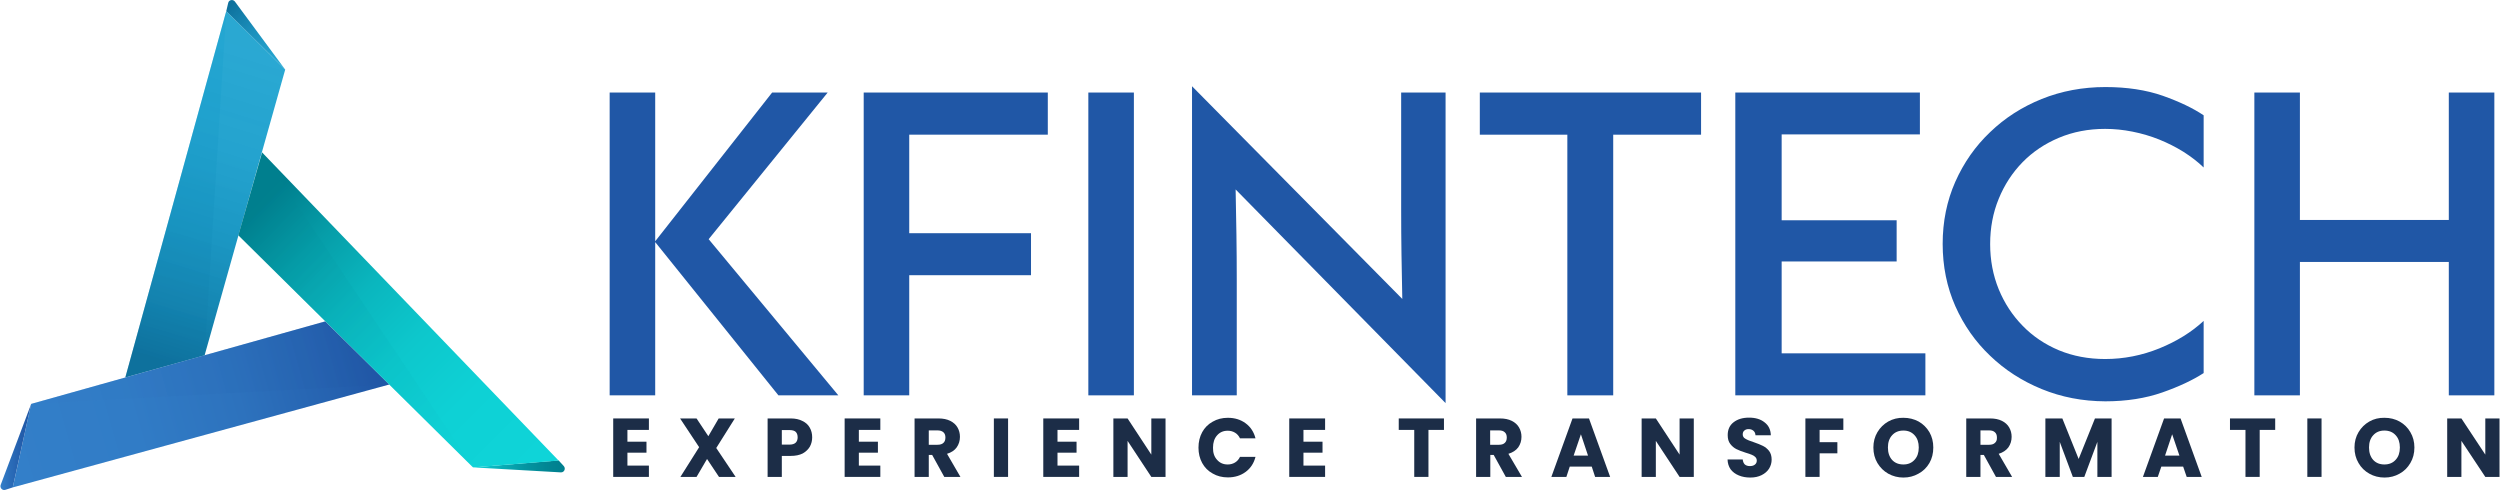<svg version="1.2" xmlns="http://www.w3.org/2000/svg" viewBox="0 0 1548 304" width="1548" height="304">
	<title>kfintech-black-tagline-svg</title>
	<defs>
		<linearGradient id="g1" x1="292.9" y1="288.8" x2="349.7" y2="288.8" gradientUnits="userSpaceOnUse">
			<stop offset="0" stop-color="#0fd4d8"/>
			<stop offset=".288" stop-color="#09b0b9"/>
			<stop offset=".566" stop-color="#0495a1"/>
			<stop offset=".812" stop-color="#018593"/>
			<stop offset="1" stop-color="#007f8e"/>
		</linearGradient>
		<linearGradient id="g2" x1="159.3" y1="30" x2="99.3" y2="223.4" gradientUnits="userSpaceOnUse">
			<stop offset="0" stop-color="#139fce" stop-opacity=".9"/>
			<stop offset=".322" stop-color="#139ccb" stop-opacity=".93"/>
			<stop offset=".58" stop-color="#1293c1" stop-opacity=".96"/>
			<stop offset=".816" stop-color="#1083b0" stop-opacity=".98"/>
			<stop offset="1" stop-color="#0e719d" stop-opacity="1"/>
		</linearGradient>
		<linearGradient id="g3" x1="1.9" y1="280.6" x2="229.5" y2="215.7" gradientUnits="userSpaceOnUse">
			<stop offset="0" stop-color="#337fc9"/>
			<stop offset=".35" stop-color="#317cc6"/>
			<stop offset=".631" stop-color="#2d72bd"/>
			<stop offset=".888" stop-color="#2561af"/>
			<stop offset="1" stop-color="#2057a6"/>
		</linearGradient>
		<linearGradient id="g4" x1="327.2" y1="292.4" x2="162.6" y2="127.7" gradientUnits="userSpaceOnUse">
			<stop offset="0" stop-color="#0fd4d8"/>
			<stop offset=".256" stop-color="#0ed1d5"/>
			<stop offset=".462" stop-color="#0dc7cc"/>
			<stop offset=".65" stop-color="#0ab6be"/>
			<stop offset=".826" stop-color="#069ea9"/>
			<stop offset=".996" stop-color="#00808f"/>
			<stop offset="1" stop-color="#007f8e"/>
		</linearGradient>
		<linearGradient id="g5" x1="11.4" y1="276.8" x2="221.6" y2="218.4" gradientUnits="userSpaceOnUse">
			<stop offset="0" stop-color="#337fc9"/>
			<stop offset=".3" stop-color="#3079c4"/>
			<stop offset=".692" stop-color="#2869b6"/>
			<stop offset="1" stop-color="#2057a6"/>
		</linearGradient>
		<linearGradient id="g6" x1="155.7" y1="18.3" x2="101.9" y2="227.8" gradientUnits="userSpaceOnUse">
			<stop offset="0" stop-color="#139fce" stop-opacity=".9"/>
			<stop offset=".265" stop-color="#129ac8" stop-opacity=".93"/>
			<stop offset=".611" stop-color="#118ab8" stop-opacity=".96"/>
			<stop offset="1" stop-color="#0e719d" stop-opacity="1"/>
		</linearGradient>
		<linearGradient id="g7" x1="327.1" y1="286.7" x2="157.5" y2="125.2" gradientUnits="userSpaceOnUse">
			<stop offset="0" stop-color="#0fd4d8"/>
			<stop offset=".188" stop-color="#0eced3"/>
			<stop offset=".434" stop-color="#0bbec5"/>
			<stop offset=".712" stop-color="#06a3ad"/>
			<stop offset="1" stop-color="#007f8e"/>
		</linearGradient>
		<linearGradient id="g8" x1="142.6" y1="3.7" x2="176.9" y2="42.9" gradientUnits="userSpaceOnUse">
			<stop offset="0" stop-color="#0e719d" stop-opacity="1"/>
			<stop offset=".389" stop-color="#118ab8" stop-opacity=".96"/>
			<stop offset=".735" stop-color="#129ac8" stop-opacity=".93"/>
			<stop offset="1" stop-color="#139fce" stop-opacity=".9"/>
		</linearGradient>
		<linearGradient id="g9" x1=".3" y1="276.7" x2="19.2" y2="276.7" gradientUnits="userSpaceOnUse">
			<stop offset="0" stop-color="#337fc9"/>
			<stop offset=".308" stop-color="#2b6db9"/>
			<stop offset=".7" stop-color="#235dab"/>
			<stop offset="1" stop-color="#2057a6"/>
		</linearGradient>
	</defs>
	<style>
		.s0 { fill: #2057a6 } 
		.s1 { fill: url(#g1) } 
		.s2 { fill: url(#g2) } 
		.s3 { fill: url(#g3) } 
		.s4 { fill: url(#g4) } 
		.s5 { opacity: .3;fill: url(#g5) } 
		.s6 { opacity: .3;fill: url(#g6) } 
		.s7 { opacity: .3;fill: url(#g7) } 
		.s8 { fill: url(#g8) } 
		.s9 { fill: url(#g9) } 
		.s10 { fill: #1c2d47 } 
	</style>
	<path id="Layer" class="s0" d="m519.1 244.8h-37.1l-76.3-94.9v94.9h-28.2v-187.5h28.2v92.1l72.4-92.1h34.4l-73.7 90.8z"/>
	<path id="Layer" class="s0" d="m534.8 244.8v-187.5h114v26.1h-85.8v61h75.4v26h-75.4v74.4z"/>
	<path id="Layer" class="s0" d="m673.9 57.3h28.2v187.5h-28.2z"/>
	<path id="Layer" class="s0" d="m738.1 244.8v-191.4l130.2 131.7q-0.3-14.3-0.5-27.6-0.2-13.3-0.2-28.6v-71.6h27.5v192.3l-130-132.3q0.3 14.4 0.5 28.1 0.2 13.8 0.2 28.2v71.2z"/>
	<path id="Layer" class="s0" d="m970.5 244.8v-161.4h-54.2v-26.1h137v26.1h-54.4v161.4z"/>
	<path id="Layer" class="s0" d="m1074.5 244.8v-187.5h114.3v25.9h-85.6v53.2h71.2v25.5h-71.2v56.9h89v26z"/>
	<path id="Layer" class="s0" d="m1303.5 248.5q-21-0.1-39.3-7.6-18.3-7.5-31.9-20.6-13.7-13-21.6-30.8-7.8-17.7-7.8-38.5 0-20.7 7.8-38.4 7.9-17.8 21.6-30.8 13.6-13.1 31.9-20.5 18.4-7.4 39.5-7.4 20 0 35.5 5.4 15.5 5.5 25.3 12.1v32.3c-3.6-3.5-7.8-6.7-12.5-9.7q-7.1-4.4-15-7.6-8-3.2-16.6-4.9-8.5-1.7-16.9-1.7-15.5 0-28.6 5.5-13.1 5.5-22.5 15.1-9.5 9.7-14.8 22.7-5.3 12.9-5.3 28 0 15 5.3 28 5.3 12.9 14.8 22.6 9.4 9.7 22.5 15.2 13.1 5.4 28.6 5.4 17.3 0 33.6-6.6 16.2-6.6 27.4-17v32.3q-10.2 6.6-25.6 12c-10.3 3.6-22.1 5.5-35.4 5.5z"/>
	<path id="Layer" class="s0" d="m1395.9 244.8v-187.5h28.2v78.9h92.2v-78.9h28.2v187.5h-28.2v-82.6h-92.2v82.6z"/>
	<path id="Layer" class="s1" d="m292.9 289.4l53-4.3 3.2 3.5c1.4 1.6 0.2 4-1.8 3.9z"/>
	<path id="Layer" class="s2" d="m140.1 6.9l36.5 36.2-49.9 176.9-49.1 13.7z"/>
	<path id="Layer" class="s3" d="m7.9 301.8l11.4-51.7 182.1-51.1 39.6 39.1z"/>
	<path id="Layer" class="s4" d="m162.3 94.4l183.6 190.8-53 4.2-145.3-143.7z"/>
	<path id="Layer" class="s5" d="m19.3 250.1l182.1-51.1 39.6 39.1z"/>
	<path id="Layer" class="s6" d="m140.1 6.9l-13.4 213.1-49.1 13.7z"/>
	<path id="Layer" class="s7" d="m162.3 94.4l130.6 195-145.3-143.7z"/>
	<path id="Layer" class="s8" d="m176.6 43.1l-31.2-42.2c-1.2-1.5-3.7-1-4.1 0.9l-1.2 5.1z"/>
	<path id="Layer" class="s9" d="m19.3 250.1l-11.4 51.7-4.6 1.5c-1.8 0.6-3.5-1.2-2.9-3z"/>
	<path id="Layer" class="s10" d="m388.5 266.2v7.3h11.8v6.8h-11.8v8h13.3v7h-22.1v-36.2h22.1v7.1h-13.3z"/>
	<path id="Layer" class="s10" d="m445.2 295.3l-7.4-11.1-6.5 11.1h-10l11.6-18.4-11.8-17.8h10.2l7.3 11 6.4-11h10l-11.5 18.3 12 17.9z"/>
	<path id="Layer" fill-rule="evenodd" class="s10" d="m501.5 276.5q-1.5 2.6-4.5 4.3-3 1.5-7.4 1.5h-5.5v13h-8.8v-36.2h14.3q4.3 0 7.3 1.6 3 1.4 4.5 4.1 1.5 2.6 1.5 6 0 3.1-1.4 5.7zm-8.8-2.4q1.2-1.2 1.2-3.3 0-2.2-1.2-3.4-1.2-1.1-3.8-1.1h-4.8v9h4.8q2.5 0 3.8-1.2z"/>
	<path id="Layer" class="s10" d="m531.8 266.2v7.3h11.8v6.8h-11.8v8h13.3v7h-22.1v-36.2h22.1v7.1h-13.3z"/>
	<path id="Layer" fill-rule="evenodd" class="s10" d="m584.7 295.3l-7.5-13.6h-2.1v13.6h-8.8v-36.2h14.8q4.3 0 7.3 1.5 3 1.5 4.5 4.1 1.5 2.6 1.5 5.8 0 3.6-2 6.5-2 2.8-6 4l8.3 14.3zm-9.6-19.9h5.4q2.5 0 3.7-1.2 1.2-1.1 1.2-3.3 0-2.1-1.2-3.2-1.3-1.2-3.7-1.2h-5.4z"/>
	<path id="Layer" class="s10" d="m615.4 259.1h8.8v36.2h-8.8z"/>
	<path id="Layer" class="s10" d="m654.8 266.2v7.3h11.8v6.8h-11.8v8h13.4v7h-22.2v-36.2h22.2v7.1h-13.4z"/>
	<path id="Layer" class="s10" d="m721.7 295.3h-8.8l-14.7-22.3v22.3h-8.8v-36.2h8.8l14.7 22.4v-22.4h8.8z"/>
	<path id="Layer" class="s10" d="m744.4 267.6q2.3-4.2 6.5-6.5 4.1-2.4 9.4-2.4 6.4 0 11 3.4 4.6 3.4 6.1 9.3h-9.6q-1.1-2.3-3.1-3.5-2-1.2-4.5-1.2-4.1 0-6.6 2.9-2.5 2.8-2.5 7.6-0.1 4.7 2.5 7.5 2.5 2.9 6.6 2.9 2.5 0 4.5-1.2 2-1.2 3.1-3.5h9.6q-1.5 5.9-6.1 9.3-4.6 3.4-11 3.4-5.3 0-9.4-2.4-4.2-2.3-6.5-6.5-2.3-4.2-2.3-9.5 0-5.4 2.3-9.6z"/>
	<path id="Layer" class="s10" d="m807.1 266.2v7.3h11.8v6.8h-11.8v8h13.4v7h-22.2v-36.2h22.2v7.1h-13.4z"/>
	<path id="Layer" class="s10" d="m894.1 259.1v7.1h-9.6v29.1h-8.8v-29.1h-9.6v-7.1z"/>
	<path id="Layer" fill-rule="evenodd" class="s10" d="m932.4 295.3l-7.5-13.6h-2.1v13.6h-8.8v-36.2h14.8q4.3 0 7.3 1.5 3 1.5 4.5 4.1 1.5 2.6 1.5 5.8 0 3.6-2 6.5-2.1 2.8-6.1 4l8.4 14.3zm-9.7-19.9h5.5q2.4 0 3.6-1.2 1.2-1.1 1.2-3.3 0-2.1-1.2-3.2-1.2-1.2-3.6-1.2h-5.5z"/>
	<path id="Layer" fill-rule="evenodd" class="s10" d="m985.6 288.9h-13.6l-2.1 6.4h-9.3l13.1-36.2h10.2l13.1 36.2h-9.3zm-2.3-6.8l-4.4-13.2-4.5 13.2z"/>
	<path id="Layer" class="s10" d="m1048.8 295.3h-8.8l-14.7-22.3v22.3h-8.8v-36.2h8.8l14.7 22.4v-22.4h8.8z"/>
	<path id="Layer" class="s10" d="m1076.7 294.4q-3.2-1.3-5.1-3.8-1.8-2.6-1.9-6.1h9.4q0.2 2 1.3 3.1 1.2 1 3.1 1 2 0 3.1-0.9 1.2-0.9 1.2-2.5 0-1.3-0.9-2.2-0.9-0.9-2.2-1.4-1.4-0.6-3.8-1.3-3.5-1.1-5.7-2.2-2.2-1.1-3.8-3.2c-1.1-1.4-1.6-3.2-1.6-5.5q0-5.1 3.6-7.9 3.7-2.9 9.6-2.9 6 0 9.6 2.9c2.5 1.9 3.8 4.5 3.9 8h-9.5q-0.1-1.8-1.3-2.8-1.2-1-3-1-1.6 0-2.6 0.9-1 0.8-1 2.4 0 1.8 1.7 2.7 1.6 1 5.1 2.1 3.5 1.2 5.7 2.3 2.2 1.1 3.8 3.1 1.6 2.1 1.6 5.4 0 3-1.6 5.6-1.6 2.5-4.6 4c-2 1-4.3 1.5-7 1.5q-4 0-7.1-1.3z"/>
	<path id="Layer" class="s10" d="m1141.4 259.1v7.1h-14.7v7.6h11v6.9h-11v14.6h-8.8v-36.2z"/>
	<path id="Layer" fill-rule="evenodd" class="s10" d="m1169.2 293.3q-4.2-2.4-6.7-6.6-2.5-4.2-2.5-9.6 0-5.3 2.5-9.5 2.5-4.2 6.7-6.6 4.3-2.4 9.4-2.3 5.1 0 9.4 2.3 4.2 2.4 6.7 6.6 2.4 4.2 2.4 9.5 0 5.4-2.4 9.6-2.5 4.3-6.8 6.6-4.2 2.4-9.3 2.4c-3.4 0-6.5-0.8-9.4-2.4zm16.3-8.6q2.6-2.8 2.6-7.6 0-4.8-2.6-7.6-2.6-2.9-6.9-2.9-4.4 0-7 2.9-2.6 2.8-2.6 7.6 0 4.8 2.6 7.7 2.6 2.8 7 2.8 4.3 0 6.9-2.9z"/>
	<path id="Layer" fill-rule="evenodd" class="s10" d="m1235.9 295.3l-7.5-13.6h-2.1v13.6h-8.8v-36.2h14.8q4.3 0 7.3 1.5 3 1.5 4.5 4.1 1.5 2.6 1.5 5.8 0 3.6-2 6.5-2.1 2.8-6 4l8.3 14.3zm-9.6-19.9h5.4q2.4 0 3.6-1.2 1.3-1.1 1.2-3.3 0-2.1-1.2-3.2-1.2-1.2-3.6-1.2h-5.4z"/>
	<path id="Layer" class="s10" d="m1307.5 259.1v36.2h-8.8v-21.7l-8.1 21.7h-7.1l-8.1-21.7v21.7h-8.9v-36.2h10.5l10.1 25.1 10.1-25.1z"/>
	<path id="Layer" fill-rule="evenodd" class="s10" d="m1351.8 288.9h-13.5l-2.2 6.4h-9.2l13.1-36.2h10.2l13.1 36.2h-9.3zm-2.3-6.8l-4.5-13.2-4.4 13.2z"/>
	<path id="Layer" class="s10" d="m1408.8 259.1v7.1h-9.6v29.1h-8.8v-29.1h-9.6v-7.1z"/>
	<path id="Layer" class="s10" d="m1428.7 259.1h8.8v36.2h-8.8z"/>
	<path id="Layer" fill-rule="evenodd" class="s10" d="m1467.1 293.3q-4.3-2.4-6.7-6.6-2.5-4.2-2.5-9.6 0-5.3 2.5-9.5 2.5-4.2 6.7-6.6 4.2-2.4 9.4-2.3 5.1 0 9.3 2.3 4.3 2.4 6.7 6.6 2.5 4.2 2.5 9.5 0 5.4-2.5 9.6-2.5 4.3-6.7 6.6-4.2 2.4-9.3 2.4c-3.4 0-6.6-0.8-9.4-2.4zm16.3-8.6q2.6-2.8 2.6-7.6 0-4.8-2.6-7.6-2.6-2.9-7-2.9-4.3 0-6.9 2.9-2.6 2.8-2.6 7.6 0 4.8 2.6 7.7 2.6 2.8 6.9 2.8 4.4 0 7-2.9z"/>
	<path id="Layer" class="s10" d="m1547.7 295.3h-8.8l-14.8-22.3v22.3h-8.8v-36.2h8.8l14.8 22.4v-22.4h8.8z"/>
</svg>